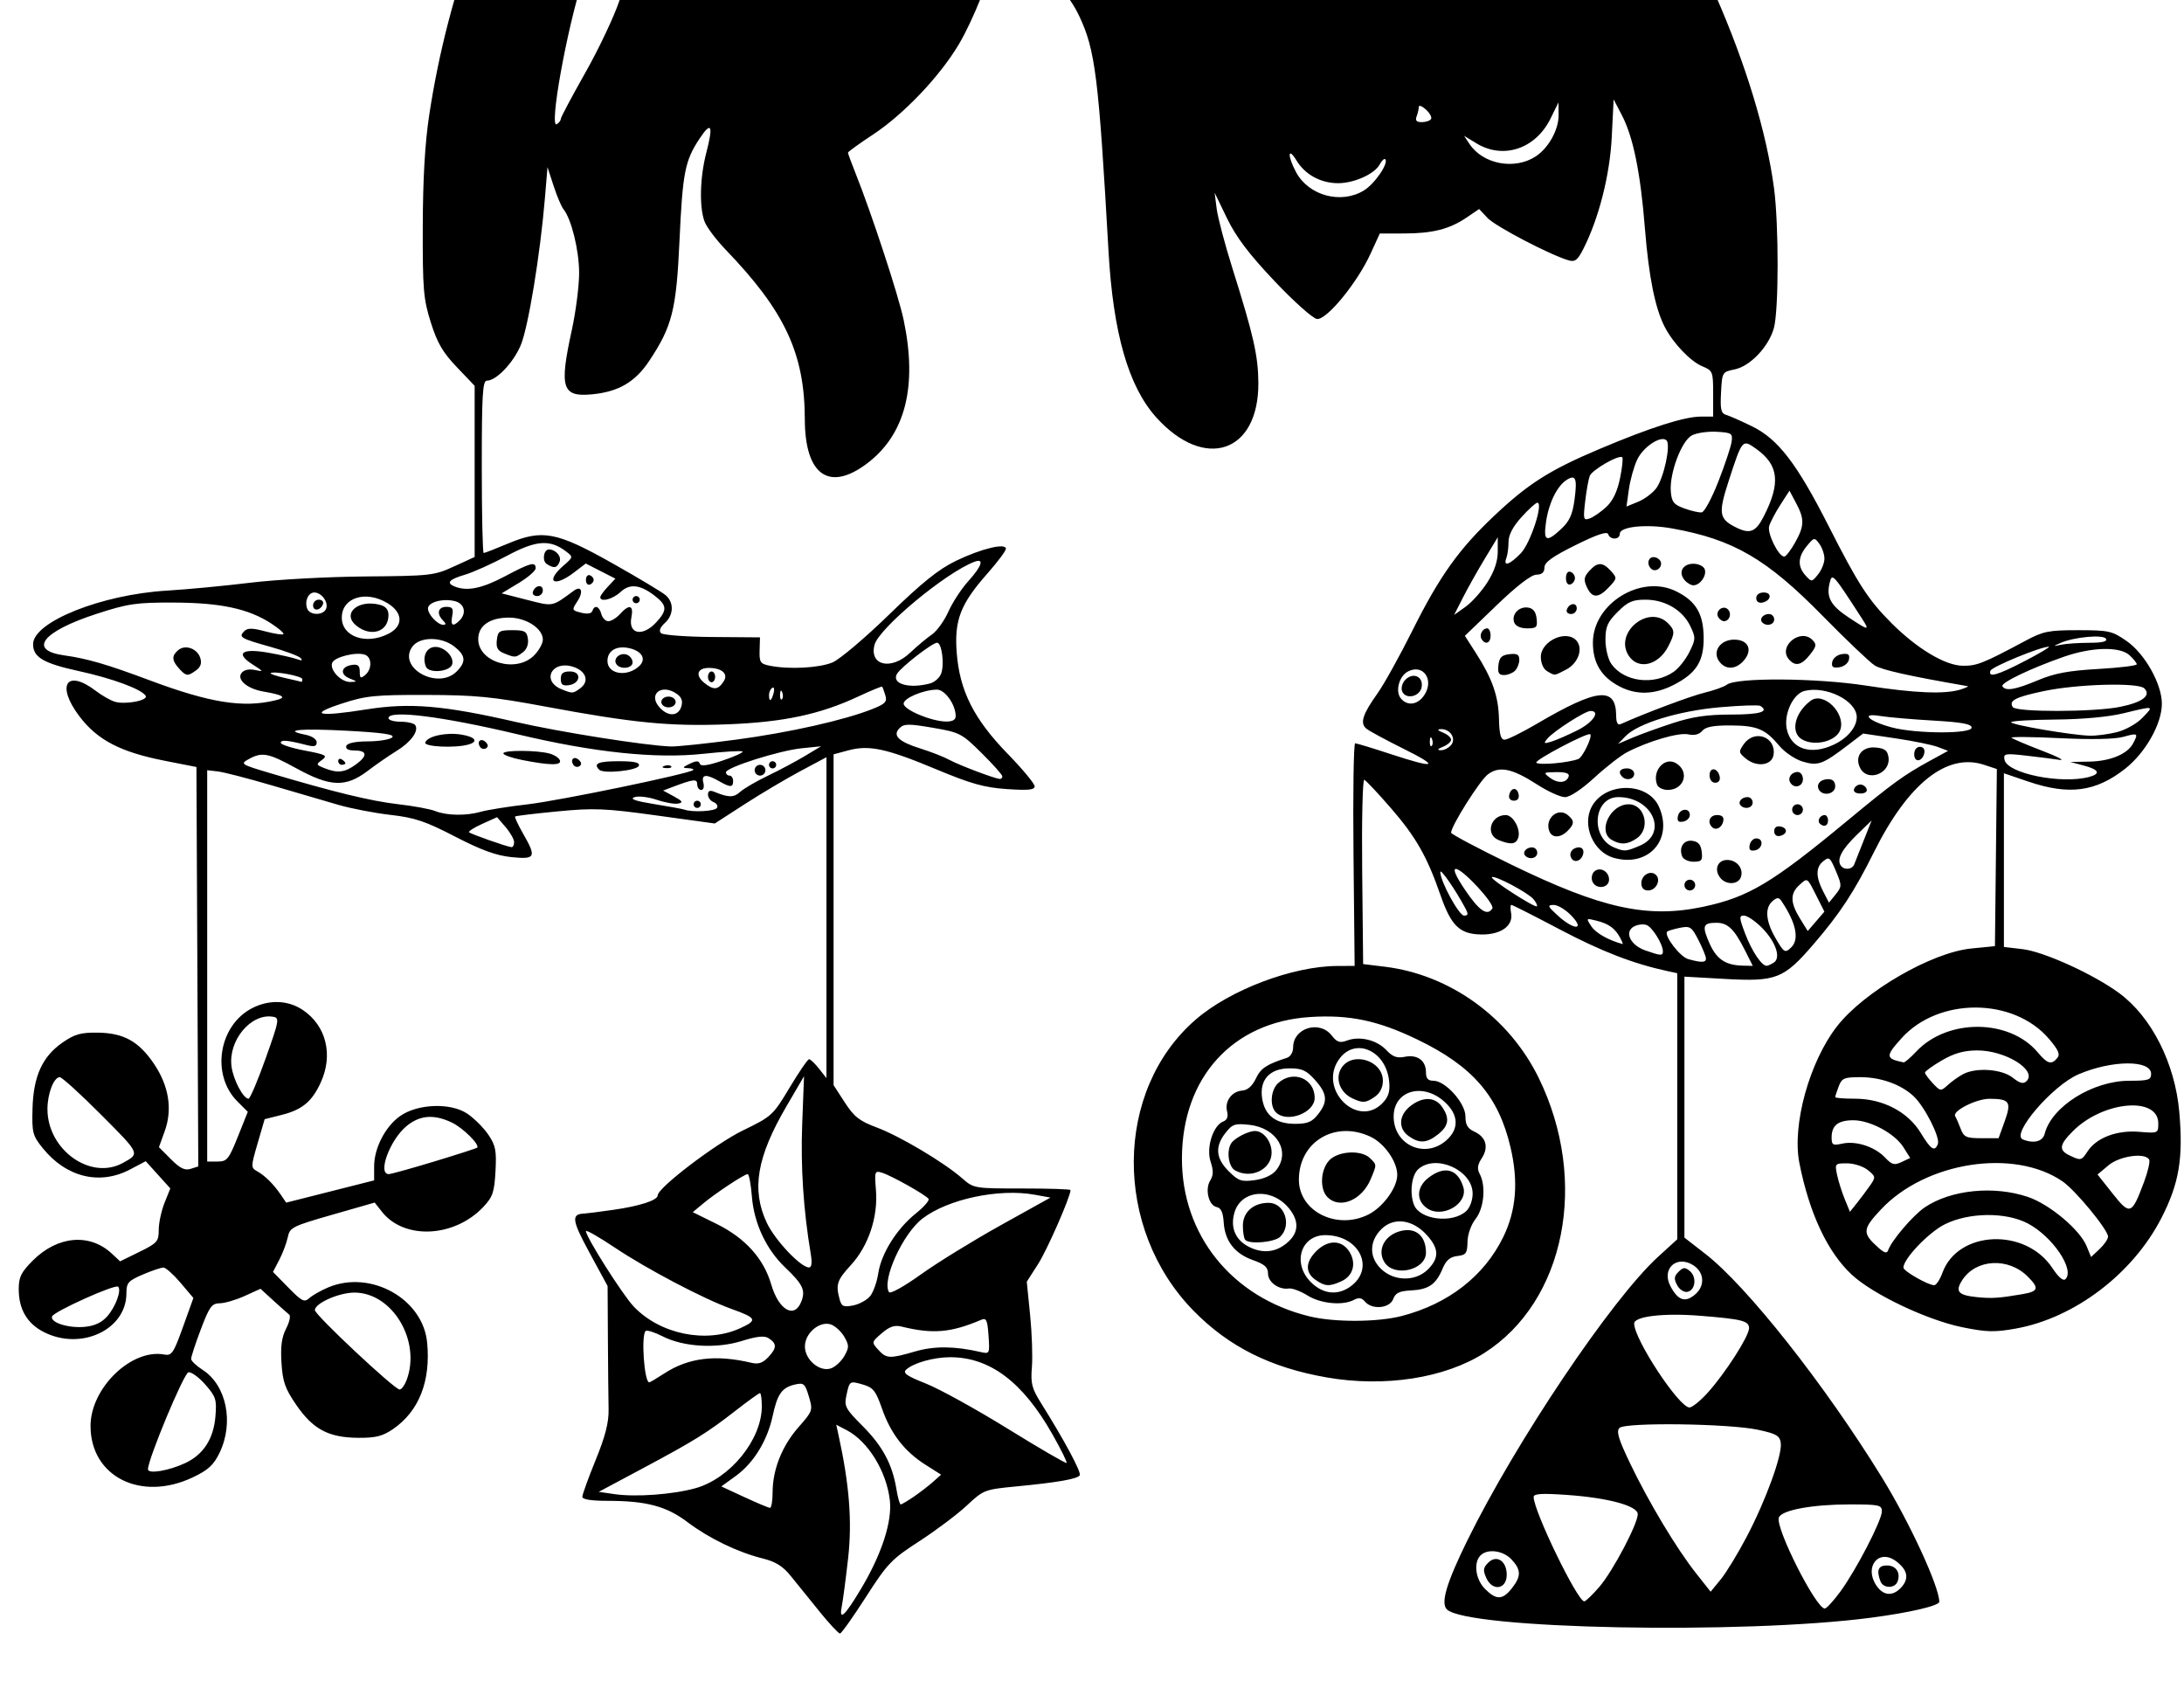 <?xml version="1.0" encoding="UTF-8" standalone="no"?>
<!-- Created with Inkscape (http://www.inkscape.org/) -->

<svg
   xmlns:dc="http://purl.org/dc/elements/1.1/"
   xmlns:cc="http://creativecommons.org/ns#"
   xmlns:rdf="http://www.w3.org/1999/02/22-rdf-syntax-ns#"
   xmlns:svg="http://www.w3.org/2000/svg"
   xmlns="http://www.w3.org/2000/svg"
   xmlns:sodipodi="http://sodipodi.sourceforge.net/DTD/sodipodi-0.dtd"
   xmlns:inkscape="http://www.inkscape.org/namespaces/inkscape"
   width="11in"
   height="8.5in"
   viewBox="0 0 279.4 215.9"
   version="1.1"
   id="svg8"
   sodipodi:docname="Mobile v2.svg"
   inkscape:version="0.92.3 (2405546, 2018-03-11)">
  <defs
     id="defs2" />
  <sodipodi:namedview
     id="base"
     pagecolor="#ffffff"
     bordercolor="#666666"
     borderopacity="1.0"
     inkscape:pageopacity="0.0"
     inkscape:pageshadow="2"
     inkscape:zoom="0.49497475"
     inkscape:cx="566.7326"
     inkscape:cy="363.5093"
     inkscape:document-units="in"
     inkscape:current-layer="layer1"
     showgrid="true"
     units="in"
     inkscape:measure-start="0,0"
     inkscape:measure-end="0,0"
     showguides="false"
     gridtolerance="10"
     inkscape:snap-global="false"
     inkscape:window-width="1920"
     inkscape:window-height="1027"
     inkscape:window-x="0"
     inkscape:window-y="0"
     inkscape:window-maximized="1">
    <inkscape:grid
       type="xygrid"
       id="grid3713"
       units="in"
       spacingx="25.4"
       spacingy="25.4"
       snapvisiblegridlinesonly="false" />
  </sodipodi:namedview>
  <g
     inkscape:label="Layer 1"
     inkscape:groupmode="layer"
     id="layer1"
     transform="translate(0,-81.1)">
    <path
       style="fill:#000000;stroke-width:0.459"
       d="m 104.809,287.2 c -1.282,-1.579 -2.931,-3.618 -3.666,-4.532 -0.979,-1.218 -1.924,-1.808 -3.542,-2.209 -3.212,-0.797 -6.886,-2.571 -9.65,-4.657 -2.715,-2.05 -5.265,-2.724 -10.301,-2.724 -2.03,0 -3.152,-0.184 -3.152,-0.517 0,-0.284 0.767,-2.403 1.705,-4.707 1.243,-3.056 1.691,-4.812 1.654,-6.487 -0.028,-1.263 -0.068,-5.327 -0.089,-9.031 l -0.038,-6.735 -2.312,-4.256 c -2.258,-4.155 -2.367,-4.951 -0.69,-5.01 0.253,-0.009 1.906,-0.22 3.674,-0.47 3.441,-0.486 5.741,-1.234 5.741,-1.866 0,-0.964 7.425,-6.617 10.905,-8.303 3.692,-1.789 3.841,-1.926 5.965,-5.47 1.198,-2 2.321,-3.636 2.495,-3.636 0.174,0 0.744,0.545 1.268,1.21 l 0.952,1.21 v -20.526 -20.526 l -3.33,1.777 c -1.831,0.977 -5.045,2.885 -7.143,4.239 l -3.813,2.462 -7.439,-1.026 c -6.629,-0.914 -8.011,-0.971 -12.699,-0.52 -2.893,0.278 -5.326,0.571 -5.407,0.652 -0.081,0.081 0.373,1.054 1.007,2.164 1.753,3.067 1.62,3.34 -1.476,3.031 -1.941,-0.194 -3.847,-0.887 -7.195,-2.619 -3.812,-1.972 -5.16,-2.425 -8.267,-2.781 -2.042,-0.233 -5.056,-0.814 -6.697,-1.29 -1.642,-0.476 -5.465,-1.595 -8.496,-2.486 -3.031,-0.891 -6.131,-1.692 -6.889,-1.78 l -1.378,-0.161 v 25.029 25.029 h 1.324 c 1.209,0 1.435,-0.276 2.597,-3.179 l 1.273,-3.179 -1.323,-1.323 c -3.417,-3.417 -2.409,-9.754 1.902,-11.952 2.168,-1.105 4.566,-1.017 6.444,0.238 3.007,2.009 3.933,5.743 2.304,9.291 -1.122,2.444 -2.365,3.474 -4.991,4.137 l -2.182,0.551 -0.901,3.094 c -0.869,2.986 -0.871,3.111 -0.063,3.563 1.018,0.57 2.109,1.651 3.03,3.004 l 0.689,1.012 5.626,-1.423 5.626,-1.423 v -1.798 c 0,-2.318 1.418,-5.075 3.3,-6.415 2.248,-1.6 6.508,-1.755 8.63,-0.313 0.878,0.596 2.084,1.803 2.68,2.681 0.931,1.371 1.06,2.031 0.915,4.681 -0.146,2.666 -0.354,3.281 -1.532,4.536 -3.712,3.95 -10.145,4.266 -12.998,0.639 l -0.923,-1.174 -5.423,1.556 c -5.13,1.472 -5.438,1.627 -5.7,2.887 -0.152,0.732 -0.64,2.028 -1.083,2.88 l -0.806,1.549 1.965,2.003 c 1.744,1.777 2.048,1.928 2.698,1.339 0.403,-0.365 1.494,-0.981 2.424,-1.37 5.422,-2.265 12.097,1.463 12.634,7.057 0.476,4.956 -1.043,8.801 -4.378,11.084 -1.32,0.903 -2.208,1.125 -4.437,1.108 -3.785,-0.029 -5.77,-1.078 -7.904,-4.177 -1.454,-2.111 -1.761,-2.977 -1.915,-5.401 -0.134,-2.101 0.028,-3.296 0.593,-4.389 0.427,-0.826 0.604,-1.634 0.393,-1.795 -0.211,-0.161 -1.123,-0.97 -2.026,-1.797 l -1.643,-1.504 -2.031,0.922 c -1.117,0.507 -2.552,0.926 -3.188,0.932 -1.011,0.009 -1.316,0.429 -2.419,3.34 -0.694,1.831 -1.251,3.536 -1.237,3.789 0.014,0.253 0.67,0.873 1.457,1.378 3.07,1.97 4.05,6.757 2.175,10.629 -0.759,1.567 -1.452,2.201 -3.433,3.138 -6.634,3.139 -13.068,-0.102 -13.068,-6.583 0,-4.857 5.257,-9.934 9.455,-9.131 0.923,0.176 1.175,-0.197 2.369,-3.521 l 1.336,-3.718 -1.643,-1.937 c -0.904,-1.065 -1.885,-1.944 -2.179,-1.952 -0.295,-0.008 -1.483,0.391 -2.641,0.887 -1.889,0.81 -2.105,1.057 -2.106,2.411 -0.005,4.654 -5.815,7.374 -10.57,4.949 -2.138,-1.091 -3.206,-2.918 -3.206,-5.484 0,-1.553 0.299,-2.159 1.811,-3.671 3.154,-3.154 7.265,-3.516 10.086,-0.887 l 1.072,0.998 2.471,-1.212 c 2.285,-1.121 2.471,-1.333 2.471,-2.815 0,-0.882 0.333,-2.435 0.74,-3.452 l 0.74,-1.849 -1.573,-1.741 -1.573,-1.741 -1.995,1.055 c -3.887,2.055 -8.174,1.007 -11.188,-2.735 -1.284,-1.595 -1.381,-1.972 -1.299,-5.037 0.111,-4.149 1.252,-6.665 3.832,-8.453 1.565,-1.084 2.34,-1.303 4.523,-1.273 3.321,0.045 5.25,1.118 7.193,4.002 1.898,2.818 2.375,5.8 1.372,8.581 l -0.746,2.067 1.537,1.542 c 1.163,1.167 1.775,1.466 2.517,1.231 l 0.98,-0.311 -0.119,-25.546 -0.119,-25.546 -4.074,-0.802 c -5.657,-1.113 -8.61,-2.655 -10.904,-5.693 -2.998,-3.971 -1.638,-6.092 2.088,-3.256 0.775,0.59 1.865,1.217 2.422,1.393 1.323,0.418 4.345,-0.152 3.975,-0.75 -0.522,-0.845 -4.243,-2.222 -8.537,-3.159 -4.543,-0.992 -5.866,-1.768 -5.866,-3.445 0,-2.851 8.753,-6.353 17.124,-6.851 2.58,-0.153 7.378,-0.608 10.661,-1.01 3.284,-0.402 9.897,-0.762 14.696,-0.801 8.379,-0.067 8.831,-0.118 11.367,-1.281 l 2.641,-1.211 v -10.947 -10.947 l -2.282,-2.392 c -1.802,-1.889 -2.502,-3.093 -3.33,-5.726 -0.946,-3.009 -1.046,-4.207 -1.025,-12.29 0.016,-6.096 0.279,-10.642 0.826,-14.237 4.892,-32.188 22.676,-59.634 46.102,-71.149 5.402,-2.655 12.497,-5.123 17.804,-6.192 3.013,-0.607 11.072,-1.59 13.433,-1.639 0.407,-0.008 0.574,-1.013 0.574,-3.456 0,-1.99 0.194,-3.444 0.459,-3.444 0.265,0 0.459,1.438 0.459,3.396 v 3.396 l 4.248,0.305 c 5.616,0.404 11.573,1.398 16.648,2.779 19.243,5.237 37.339,18.213 51.003,36.574 10.644,14.302 19.356,34.242 21.306,48.764 0.625,4.654 0.617,15.652 -0.013,17.921 -0.664,2.393 -3.032,4.886 -5.023,5.291 -1.581,0.322 -1.602,0.357 -1.738,2.955 -0.116,2.206 -0.005,2.669 0.689,2.875 0.455,0.135 1.94,0.793 3.301,1.462 3.322,1.633 5.714,4.751 9.776,12.748 3.802,7.483 5.073,9.444 8.062,12.433 3.239,3.239 6.818,5.386 9.057,5.433 1.807,0.037 2.643,-0.294 8.06,-3.195 2.269,-1.215 2.953,-1.353 6.735,-1.353 3.931,0 4.341,0.091 6.2,1.381 2.335,1.619 4.517,5.497 4.517,8.026 0,2.552 -2.081,6.246 -4.673,8.295 -3.77,2.98 -7.204,3.437 -12.434,1.655 l -3.1,-1.056 v 11.108 11.108 l 2.395,0.284 c 2.726,0.323 9.052,3.2 12.335,5.61 4.15,3.046 7.16,8.992 7.706,15.221 0.52,5.934 -0.026,9.162 -2.302,13.586 -3.667,7.13 -11.116,12.775 -18.631,14.118 -2.705,0.483 -3.728,0.457 -6.821,-0.173 -4.512,-0.92 -11.387,-4.18 -14.113,-6.693 -3.114,-2.871 -5.464,-7.865 -6.737,-14.319 -0.955,-4.841 1.277,-12.94 4.819,-17.486 3.461,-4.443 12.103,-9.448 17.179,-9.95 l 3.021,-0.299 0.123,-11.328 0.123,-11.328 -1.645,-0.543 c -4.737,-1.563 -9.701,2.375 -14.079,11.171 -2.538,5.099 -4.331,7.831 -7.727,11.778 -3.821,4.44 -4.772,4.812 -11.353,4.441 l -5.167,-0.291 v 16.691 16.691 l 2.677,2.079 c 5.34,4.147 15.287,16.741 22.596,28.609 3.539,5.747 7.313,13.925 7.332,15.886 0.005,0.514 -3.731,1.389 -8.752,2.048 -16.426,2.158 -51.713,1.462 -54.245,-1.07 -0.81,-0.81 -0.05,-3.371 2.603,-8.776 6.194,-12.621 18.462,-30.875 24.392,-36.295 l 2.48,-2.266 v -17.017 -17.017 l -1.263,-0.273 c -4.357,-0.943 -8.427,-2.517 -13.707,-5.3 -3.308,-1.744 -6.121,-3.17 -6.251,-3.17 -0.13,0 -0.146,0.471 -0.036,1.046 0.311,1.625 -1.296,2.78 -3.815,2.741 -2.76,-0.042 -3.855,-1.1 -5.225,-5.051 -1.707,-4.921 -3.141,-7.434 -6.35,-11.13 -1.648,-1.898 -3.174,-3.521 -3.39,-3.607 -0.216,-0.086 -0.338,5.184 -0.27,11.709 l 0.123,11.865 2.756,0.336 c 8.367,1.019 15.922,6.479 19.715,14.247 6.436,13.183 3.387,28.566 -6.97,35.165 -5.054,3.22 -12.725,4.414 -20.126,3.131 -7.193,-1.247 -12.551,-3.924 -17.064,-8.526 -10.312,-10.517 -10.185,-28.197 0.267,-37.253 4.391,-3.805 12.406,-6.838 18.122,-6.858 l 2.211,-0.008 -0.145,-14.237 c -0.08,-7.83 0.016,-14.237 0.213,-14.237 0.197,1.9e-4 2.239,0.62 4.539,1.378 5.816,1.917 6.384,1.668 1.603,-0.703 -2.235,-1.108 -4.358,-2.259 -4.718,-2.558 -0.836,-0.694 -0.476,-1.824 1.437,-4.507 0.826,-1.158 2.844,-4.793 4.484,-8.076 3.454,-6.912 5.923,-10.373 10.44,-14.635 4.371,-4.123 7.087,-5.846 13.476,-8.548 6.499,-2.748 10.869,-4.143 12.977,-4.143 h 1.559 v -2.929 c 0,-2.823 -0.05,-2.95 -1.38,-3.501 -1.52,-0.63 -3.729,-2.941 -4.811,-5.034 -1.231,-2.381 -2.043,-6.41 -2.536,-12.588 -0.571,-7.16 -1.496,-11.713 -2.945,-14.491 l -1.06,-2.033 -0.238,4.789 c -0.242,4.886 -1.647,10.422 -3.639,14.343 -0.734,1.445 -1.062,1.696 -1.899,1.452 -2.34,-0.68 -9.361,-4.35 -10.353,-5.411 l -1.074,-1.149 -1.621,1.1 c -2.176,1.476 -4.348,2.026 -8.023,2.029 l -3.066,0.003 -1.176,2.568 c -1.724,3.765 -5.648,8.54 -6.873,8.364 -0.536,-0.077 -2.985,-2.268 -5.442,-4.869 -3.265,-3.456 -4.894,-5.611 -6.053,-8.005 l -1.585,-3.276 0.257,2.035 c 0.142,1.119 1.04,4.524 1.997,7.566 2.726,8.668 3.308,11.225 3.338,14.676 0.08,8.995 -6.861,11.357 -13.071,4.449 -3.546,-3.944 -5.503,-10.754 -6.096,-21.212 -1.269,-22.389 -1.689,-25.756 -3.755,-30.126 -1.373,-2.904 -3.889,-5.544 -6.351,-6.662 -2.343,-1.064 -4.859,-1.154 -4.859,-0.174 0,1.466 -2.389,7.443 -4.182,10.46 -2.45,4.123 -7.059,8.965 -11.017,11.573 -1.744,1.149 -3.171,2.181 -3.171,2.292 0,0.112 0.436,1.296 0.969,2.631 2.063,5.17 5.499,15.638 6.153,18.747 1.791,8.516 0.23,14.664 -4.664,18.369 -4.863,3.681 -7.959,1.497 -7.976,-5.625 -0.02,-8.423 -2.545,-13.834 -10.13,-21.715 -1.216,-1.263 -2.429,-2.878 -2.695,-3.589 -0.693,-1.848 -0.599,-5.655 0.217,-8.789 0.923,-3.543 0.654,-4.109 -0.863,-1.816 -1.868,2.823 -2.16,4.311 -2.562,13.045 -0.408,8.878 -0.929,10.947 -3.877,15.385 -1.788,2.693 -3.923,3.943 -7.291,4.268 -3.863,0.373 -4.232,-0.784 -2.613,-8.194 0.522,-2.388 0.945,-5.7 0.941,-7.36 -0.008,-2.89 -0.995,-6.884 -2.01,-8.135 -0.264,-0.325 -0.83,-1.667 -1.259,-2.982 l -0.779,-2.391 -0.323,3.9 c -0.601,7.26 -2.151,16.681 -3.114,18.918 -0.971,2.256 -3.122,4.5 -4.315,4.5 -0.547,0 -0.654,1.795 -0.654,11.022 0,6.062 0.11,11.022 0.243,11.022 0.134,0 1.523,-0.538 3.086,-1.197 4.43,-1.865 6.215,-1.527 13.444,2.545 3.278,1.846 6.321,3.674 6.763,4.061 1.073,0.939 1.017,2.522 -0.126,3.556 -0.6,0.543 -0.772,0.999 -0.484,1.286 0.245,0.245 3.195,0.467 6.555,0.493 l 6.11,0.048 -0.049,1.678 c -0.044,1.51 0.089,1.706 1.32,1.952 2.458,0.491 6.3,0.288 8.003,-0.423 0.917,-0.383 4.18,-3.142 7.252,-6.131 4.186,-4.073 6.323,-5.791 8.536,-6.861 3.243,-1.567 6.397,-2.329 6.397,-1.545 0,0.266 -1.061,1.684 -2.357,3.151 -3.45,3.904 -4.251,5.963 -3.936,10.122 0.369,4.881 2.194,8.505 6.524,12.954 1.894,1.946 3.443,3.811 3.443,4.145 0,0.472 -0.792,0.552 -3.559,0.362 -2.896,-0.199 -4.586,-0.673 -9.07,-2.547 -6.324,-2.642 -8.549,-3.12 -11.2,-2.406 l -1.889,0.509 v 21.159 21.159 l 1.432,2.21 c 1.192,1.84 1.879,2.377 4.101,3.208 2.946,1.102 8.555,4.438 10.902,6.484 1.5,1.308 1.544,1.315 7.693,1.315 3.401,0 6.184,0.09 6.184,0.2 0,0.843 -2.983,7.652 -4.148,9.466 l -1.449,2.259 0.427,4.256 c 0.235,2.341 0.337,5.343 0.228,6.672 -0.171,2.079 -0.008,2.719 1.166,4.593 2.982,4.754 5.189,8.867 4.958,9.24 -0.293,0.474 -2.794,0.911 -8.218,1.435 -3.955,0.382 -4.103,0.44 -6.242,2.441 -1.205,1.127 -3.929,3.174 -6.053,4.549 -3.572,2.312 -4.085,2.848 -6.847,7.149 -1.642,2.557 -3.133,4.658 -3.313,4.669 -0.18,0.011 -1.376,-1.272 -2.658,-2.851 z m 5.416,-2.993 c 2.593,-4.365 3.928,-8.509 3.612,-11.213 -0.434,-3.713 -2.794,-7.536 -5.531,-8.96 l -1.325,-0.689 0.287,1.307 c 1.388,6.317 1.76,11.071 1.235,15.744 -0.299,2.654 -0.664,5.432 -0.812,6.173 -0.396,1.979 0.39,1.246 2.534,-2.363 z m 125.221,0.467 c 2.035,-2.782 5.302,-9.101 5.302,-10.254 0,-0.805 -0.362,-0.883 -4.111,-0.883 -4.784,0 -8.703,0.724 -9.068,1.676 -0.488,1.272 4.744,11.643 5.874,11.643 0.224,0 1.125,-0.982 2.002,-2.181 z m -30.818,-0.618 c 1.718,-2.007 4.891,-8.022 4.891,-9.272 0,-1.061 -3.776,-2.089 -9.024,-2.458 -3.251,-0.229 -4.295,-0.165 -4.295,0.262 0,1.795 5.605,13.35 6.476,13.35 0.188,0 1.066,-0.847 1.952,-1.881 z m -11.216,0.212 c 1.211,-1.539 1.2,-2.37 -0.047,-3.697 -1.077,-1.147 -3.069,-1.404 -3.961,-0.512 -0.927,0.927 -0.638,3.078 0.576,4.292 1.442,1.442 2.248,1.422 3.432,-0.083 z m -3.258,-1.301 c -0.455,-0.999 -0.416,-1.325 0.234,-1.975 1.073,-1.073 2.369,-0.224 2.369,1.552 0,1.853 -1.817,2.149 -2.603,0.424 z m 53.09,1.168 c 1.023,-1.13 0.798,-2.233 -0.681,-3.336 -2.195,-1.637 -4.112,0.682 -2.543,3.076 0.898,1.37 2.13,1.469 3.224,0.26 z m -2.675,-0.761 c -0.539,-1.404 -0.286,-2.029 0.82,-2.029 1.175,0 1.795,0.941 1.363,2.067 -0.349,0.909 -1.83,0.884 -2.184,-0.038 z m -17.111,-5.703 c 2.46,-4.686 4.57,-10.495 4.357,-11.999 -0.131,-0.927 -0.566,-1.178 -2.91,-1.682 -3.725,-0.8 -16.981,-0.976 -17.724,-0.236 -0.431,0.429 -0.129,1.435 1.369,4.556 2.381,4.962 5.931,10.877 8.412,14.016 l 1.88,2.378 1.284,-1.565 c 0.706,-0.861 2.206,-3.321 3.333,-5.468 z M 98.839,272.012 c 0,-2.923 1.202,-5.953 3.313,-8.351 1.826,-2.075 1.855,-2.16 1.324,-3.933 -0.496,-1.654 -0.651,-1.787 -1.786,-1.524 -1.659,0.385 -2.24,1.204 -2.841,4.007 -0.679,3.165 -2.433,6.028 -4.699,7.67 l -1.873,1.357 2.937,1.359 c 1.615,0.747 3.092,1.368 3.281,1.38 0.189,0.012 0.344,-0.872 0.344,-1.964 z m 18.07,0.532 c 0.797,-0.547 1.907,-1.403 2.467,-1.903 l 1.019,-0.91 -1.996,-1.266 c -2.681,-1.7 -4.444,-3.974 -5.56,-7.171 -0.797,-2.283 -1.134,-2.712 -2.419,-3.081 -1.743,-0.5 -1.734,-0.506 -2.146,1.419 -0.289,1.347 -0.102,1.696 2.077,3.874 2.548,2.548 3.816,4.915 4.328,8.078 0.174,1.074 0.421,1.952 0.549,1.952 0.128,0 0.885,-0.447 1.682,-0.994 z m -27.931,-1.082 c 4.433,-1.241 8.468,-6.209 8.479,-10.439 0.002,-0.947 -0.103,-1.722 -0.235,-1.722 -0.132,0 -1.527,1.003 -3.1,2.23 -3.66,2.853 -5.313,3.879 -12.031,7.465 l -5.497,2.934 2.052,0.296 c 2.712,0.391 7.462,0.04 10.331,-0.764 z m -65.241,-3.23 c 2.295,-1.089 3.586,-3.097 3.822,-5.945 0.18,-2.166 0.063,-2.532 -1.297,-4.082 -0.822,-0.936 -1.794,-1.641 -2.161,-1.566 -0.588,0.12 -5.172,11.115 -5.172,12.406 0,0.64 2.714,0.181 4.808,-0.812 z m 110.87,-3.718 c -3.776,-6.649 -7.977,-9.806 -13.048,-9.806 -2.107,0 -4.708,0.733 -5.631,1.588 -0.47,0.435 0.052,0.804 2.526,1.783 1.715,0.679 6.425,3.278 10.467,5.777 4.041,2.499 7.427,4.466 7.524,4.373 0.097,-0.094 -0.73,-1.765 -1.837,-3.714 z m 83.853,-5.257 c 2.249,-2.49 5.297,-7.241 5.297,-8.258 0,-0.941 -0.882,-1.164 -6.294,-1.595 -4.653,-0.37 -8.402,0.075 -8.402,0.997 0,2.026 5.741,10.736 7.076,10.736 0.344,0 1.389,-0.846 2.324,-1.881 z M 52.006,257.663 c 1.905,-5.01 -1.787,-11.222 -6.67,-11.222 -1.974,0 -5.053,1.367 -5.053,2.244 0,0.61 10.189,10.156 10.84,10.156 0.239,0 0.636,-0.53 0.882,-1.178 z m 32.95,-0.862 c 3.105,-2.033 6.609,-2.464 11.184,-1.376 0.905,0.215 1.451,0.024 2.188,-0.768 1.075,-1.154 1.066,-1.709 -0.039,-2.406 -0.507,-0.32 -1.513,-0.208 -3.353,0.37 -3.261,1.026 -7.493,0.781 -10.177,-0.588 -1.035,-0.528 -2.01,-0.831 -2.168,-0.673 -0.594,0.594 -0.17,6.563 0.466,6.563 0.102,0 0.956,-0.505 1.898,-1.121 z m 23.068,-2.256 c 0.612,-1.08 0.612,-1.35 0,-2.43 -0.379,-0.668 -1.141,-1.38 -1.693,-1.582 -1.438,-0.525 -3.359,1.074 -3.359,2.797 0,1.722 1.921,3.322 3.359,2.797 0.552,-0.202 1.314,-0.914 1.693,-1.582 z m 9.08,-0.582 c 2.434,-0.707 5.033,-0.681 8.372,0.086 1.124,0.258 1.145,0.215 0.987,-2.096 -0.136,-1.985 -0.281,-2.308 -0.919,-2.037 -3.893,1.659 -6.207,1.857 -10.215,0.872 -0.886,-0.218 -1.532,1.5e-4 -2.522,0.852 -1.315,1.131 -1.32,1.156 -0.46,2.106 1.047,1.157 1.458,1.176 4.756,0.217 z m -22.434,-2.952 c 2.284,-1.036 2.161,-1.311 -1.112,-2.488 -3.55,-1.277 -10.801,-5.089 -14.897,-7.83 -2.036,-1.363 -3.703,-2.314 -3.703,-2.112 0,0.744 4.688,8.142 6.109,9.639 3.368,3.551 9.263,4.76 13.604,2.791 z m -80.912,-1.578 c 1.055,-1.227 1.805,-3.296 1.357,-3.744 -0.366,-0.366 -8.25,3.183 -8.457,3.806 -0.261,0.787 2.141,1.539 4.233,1.324 1.257,-0.129 2.162,-0.566 2.867,-1.386 z m 165.591,-0.003 c 5.956,-1.551 10.521,-5.105 12.96,-10.09 1.66,-3.393 1.962,-7.072 0.938,-11.454 -1.534,-6.57 -4.846,-10.404 -11.941,-13.823 -5.04,-2.429 -8.687,-3.192 -13.713,-2.87 -9.908,0.634 -16.346,7.723 -16.388,18.045 -0.04,9.835 6.389,17.821 16.292,20.239 3.218,0.786 8.74,0.764 11.852,-0.046 z m -4.725,-1.831 c -0.41,-0.493 -0.794,-0.556 -1.404,-0.23 -1.435,0.768 -4.253,0.504 -5.952,-0.559 -0.884,-0.553 -1.961,-0.954 -2.393,-0.891 -1.278,0.186 -2.659,-0.811 -2.659,-1.92 0,-0.795 -0.437,-1.186 -1.91,-1.706 -2.349,-0.83 -3.604,-2.443 -3.757,-4.827 -0.082,-1.283 -0.345,-1.857 -0.898,-1.964 -1.024,-0.197 -1.528,-2.275 -0.825,-3.401 0.413,-0.662 0.425,-1.266 0.044,-2.417 -0.583,-1.768 0.32,-4.628 1.619,-5.127 0.498,-0.191 0.66,-0.619 0.49,-1.297 -0.325,-1.296 0.596,-2.557 1.942,-2.658 0.687,-0.052 1.29,-0.585 1.746,-1.544 0.625,-1.318 1.353,-1.803 3.961,-2.641 0.468,-0.15 0.804,-0.715 0.804,-1.35 0,-2.464 3.36,-3.51 4.917,-1.53 0.699,0.889 1.052,1.006 1.985,0.66 1.625,-0.602 3.804,-0.07 5.023,1.228 0.808,0.861 1.354,1.057 2.369,0.854 1.601,-0.32 2.698,0.482 2.698,1.974 0,0.803 0.255,1.092 0.964,1.092 1.523,0 4.087,2.858 4.087,4.556 0,1.08 0.281,1.561 1.139,1.953 1.5,0.683 1.868,1.994 0.952,3.392 -0.552,0.843 -0.62,1.355 -0.268,2.014 0.819,1.53 0.558,4.386 -0.526,5.764 -0.582,0.74 -1.013,1.964 -1.033,2.932 -0.03,1.464 -0.186,1.68 -1.304,1.808 -0.925,0.106 -1.435,0.542 -1.881,1.607 -0.847,2.027 -1.786,2.679 -4.024,2.794 -1.512,0.078 -2.005,0.315 -2.298,1.105 -0.442,1.194 -2.718,1.401 -3.609,0.327 z m -1.918,-1.893 c 3.287,-2.302 1.224,-6.613 -3.163,-6.613 -3.139,0 -4.25,3.606 -1.851,6.006 1.527,1.527 3.381,1.751 5.014,0.607 z m -4.417,-0.898 c -1.333,-0.934 -1.294,-2.268 0.107,-3.669 1.471,-1.471 3.223,-1.464 4.194,0.018 0.97,1.48 0.551,3.136 -0.969,3.828 -1.556,0.709 -2.109,0.679 -3.332,-0.177 z m 14.385,-1.331 c 1.462,-1.462 1.425,-2.662 -0.136,-4.392 -1.816,-2.014 -4.247,-2.33 -5.822,-0.756 -1.59,1.59 -1.577,3.657 0.033,5.149 1.67,1.548 4.375,1.548 5.924,-9.2e-4 z m -5.537,-0.883 c -0.947,-1.445 -0.158,-3.274 1.689,-3.918 2.11,-0.735 3.598,0.364 3.598,2.657 0,2.218 -4.03,3.179 -5.287,1.261 z m -12.28,-2.696 c 1.28,-1.195 1.317,-2.616 0.108,-4.154 -2.186,-2.779 -6.193,-2.501 -7.049,0.489 -0.572,1.998 0.202,3.636 2.12,4.483 1.772,0.782 3.404,0.506 4.822,-0.818 z m -5.549,-0.192 c -0.168,-0.168 -0.306,-0.983 -0.306,-1.811 0,-1.748 1.334,-2.935 3.301,-2.935 2.022,0 2.993,2.825 1.489,4.33 -0.715,0.715 -3.89,1.009 -4.483,0.416 z m 15.759,-3.254 c 1.867,-0.938 3.683,-3.435 3.683,-5.065 0,-1.691 -1.639,-4.036 -3.406,-4.874 -4.535,-2.152 -9.177,0.625 -9.177,5.49 0,4.054 4.855,6.482 8.9,4.449 z m -5.239,-2.214 c -1.02,-1.02 -0.907,-3.499 0.215,-4.703 1.133,-1.217 4.135,-1.379 5.231,-0.283 0.874,0.874 0.872,0.786 0.081,2.677 -1.128,2.699 -3.955,3.88 -5.527,2.309 z m 17.733,1.793 c 0.48,-0.435 0.834,-1.388 0.834,-2.25 0,-3.009 -4.741,-5.128 -6.967,-3.113 -0.845,0.764 -1.116,3.037 -0.541,4.535 0.739,1.927 4.892,2.442 6.675,0.828 z m -5.022,-0.393 c -1.396,-0.987 -1.318,-2.685 0.177,-3.86 2.057,-1.618 3.77,-1.173 4.485,1.166 0.654,2.137 -2.705,4.079 -4.662,2.695 z m -19.293,-4.834 c 1.905,-2.352 0.121,-5.421 -3.381,-5.815 -1.874,-0.211 -2.196,-0.104 -3.085,1.026 -1.374,1.747 -1.25,3.247 0.408,4.904 1.24,1.24 1.62,1.37 3.325,1.142 1.194,-0.16 2.232,-0.637 2.733,-1.257 z m -5.277,-0.015 c -0.815,-0.474 -1.081,-2.512 -0.452,-3.454 0.449,-0.673 2.174,-1.561 3.03,-1.561 1.1,0 2.13,1.335 2.13,2.762 0,2.17 -2.662,3.444 -4.707,2.253 z m 27.013,-3.778 c 1.724,-1.483 1.645,-3.342 -0.211,-5 -2.782,-2.486 -6.48,-1.396 -6.48,1.909 0,3.621 3.952,5.447 6.691,3.091 z m -4.752,-0.574 c -1.384,-0.969 -1.3,-2.673 0.189,-3.844 1.572,-1.237 3.15,-1.21 4.045,0.069 1.025,1.463 0.887,2.452 -0.495,3.539 -1.446,1.137 -2.37,1.196 -3.74,0.237 z m -11.617,-2.791 c 1.285,-1.633 1.199,-2.632 -0.379,-4.398 -1.102,-1.233 -1.664,-1.489 -3.264,-1.489 -2.544,0 -3.882,1.481 -3.5,3.872 0.345,2.157 1.739,3.225 4.208,3.225 1.595,0 2.169,-0.237 2.934,-1.21 z m -5.386,-0.26 c -0.824,-0.824 -0.665,-2.877 0.289,-3.741 1.9,-1.72 4.671,-0.596 4.671,1.894 0,1.931 -3.552,3.254 -4.96,1.847 z m 13.847,-1.413 c 0.628,-0.744 0.788,-1.47 0.612,-2.781 -0.496,-3.701 -4.22,-5.352 -6.25,-2.77 -3.09,3.929 2.425,9.359 5.639,5.551 z m -4.127,-0.41 c -1.567,-0.759 -2.182,-2.567 -1.321,-3.882 1.403,-2.141 5.287,-0.918 5.287,1.664 0,0.849 -0.367,1.583 -1.021,2.041 -1.165,0.816 -1.576,0.841 -2.945,0.178 z m -70.422,25.996 c 0.542,-1.426 0.182,-2.175 -2.081,-4.333 -2.416,-2.303 -3.979,-5.632 -4.254,-9.061 -0.127,-1.584 -0.369,-2.879 -0.538,-2.879 -0.421,0 -4.1,2.43 -5.709,3.771 l -1.319,1.099 3.022,1.488 c 3.671,1.807 6.049,4.434 7.012,7.746 0.966,3.325 2.995,4.463 3.867,2.169 z m 8.775,-0.644 c 0.412,-0.495 0.886,-1.811 1.053,-2.924 0.381,-2.54 2.362,-5.703 4.795,-7.659 1.03,-0.827 1.77,-1.669 1.646,-1.87 -0.3,-0.485 -4.772,-2.997 -5.985,-3.362 -0.904,-0.272 -0.945,-0.149 -0.75,2.209 0.285,3.438 -0.943,7.137 -3.184,9.588 -1.803,1.973 -1.977,2.491 -1.468,4.391 0.247,0.923 0.493,1.038 1.716,0.802 0.785,-0.151 1.764,-0.681 2.176,-1.176 z m 105.647,-0.316 c 1.189,-1.076 1.057,-2.75 -0.286,-3.63 -2.133,-1.398 -4.148,0.404 -2.964,2.651 0.989,1.877 1.941,2.164 3.25,0.979 z m -2.389,-1.103 c -0.43,-0.804 -0.396,-1.139 0.176,-1.71 0.595,-0.595 0.83,-0.612 1.445,-0.101 0.919,0.763 0.719,2.468 -0.313,2.664 -0.43,0.082 -1.01,-0.296 -1.308,-0.853 z m 44.217,1.139 c 2.008,-0.346 2.123,-0.754 0.633,-2.244 -2.474,-2.474 -6.595,-2.263 -8.358,0.428 -0.969,1.478 -0.561,1.96 1.87,2.207 1.882,0.191 2.85,0.127 5.855,-0.39 z m -130.795,-8.783 6.408,-3.563 -2.045,-0.369 c -4.556,-0.822 -11.065,0.56 -14.316,3.04 -2.524,1.925 -5.244,7.891 -4.297,9.424 0.161,0.26 1.931,-0.722 4.064,-2.253 2.079,-1.493 6.663,-4.318 10.187,-6.278 z m 120.513,6.064 c 1.965,-5.434 10.623,-5.817 14.061,-0.622 0.798,1.205 1.397,1.713 1.683,1.427 1.216,-1.216 -1.648,-5.449 -4.818,-7.121 -2.804,-1.48 -7.548,-1.429 -10.63,0.115 -2.065,1.034 -5.285,4.407 -5.285,5.536 0,0.436 3.106,2.217 3.926,2.251 0.265,0.011 0.743,-0.703 1.063,-1.586 z M 103.722,241.504 c -0.937,-5.58 -1.304,-11.126 -1.097,-16.57 l 0.235,-6.171 -2.25,3.85 c -3.79,6.485 -4.498,10.65 -2.528,14.872 1.037,2.222 4.353,5.741 5.41,5.741 0.344,0 0.421,-0.579 0.229,-1.722 z m 165.96,-2.224 c 0,-0.868 -4.169,-5.927 -5.818,-7.061 -6.213,-4.271 -17.525,-2.514 -23.256,3.612 -2.361,2.524 -2.39,3.012 -0.294,4.875 0.766,0.681 1.081,0.761 1.238,0.314 0.435,-1.246 3.199,-4.482 4.682,-5.481 3.349,-2.257 8.849,-2.809 13.216,-1.327 2.753,0.934 6.609,4.166 7.48,6.268 l 0.584,1.41 1.084,-1.019 c 0.596,-0.56 1.084,-1.276 1.084,-1.59 z m 4.598,-6.967 c 0.509,-1.36 0.807,-2.664 0.662,-2.898 -0.563,-0.911 -3.786,-0.447 -5.208,0.749 l -1.396,1.174 1.934,2.44 c 2.224,2.806 2.438,2.728 4.007,-1.465 z m -35.026,0.406 c 0.723,-1.041 0.709,-1.133 -0.302,-1.952 -0.584,-0.473 -1.778,-0.859 -2.654,-0.859 -1.556,0 -1.586,0.034 -1.275,1.493 0.175,0.821 0.616,2.216 0.98,3.1 l 0.662,1.607 0.915,-1.148 c 0.503,-0.631 1.256,-1.64 1.674,-2.241 z M 55.561,229.671 c 2.931,-0.888 5.397,-1.684 5.48,-1.767 0.37,-0.37 -1.82,-2.541 -3.248,-3.219 -2.307,-1.095 -4.12,-0.941 -5.826,0.494 -2.109,1.775 -3.692,6.107 -2.232,6.107 0.273,0 2.894,-0.727 5.825,-1.615 z m -39.847,0.188 c 2.208,-1.215 2.252,-1.116 -2.747,-6.137 -2.648,-2.659 -5.043,-4.835 -5.323,-4.835 -0.761,0 -1.574,2.109 -1.574,4.083 0,5.212 5.524,9.158 9.644,6.89 z m 227.788,-2.016 c -1.104,-1.756 -4.246,-3.446 -6.408,-3.446 -1.942,0 -2.775,0.659 -2.775,2.195 0,0.975 0.148,1.06 1.376,0.791 1.752,-0.385 4.17,0.408 5.472,1.794 0.865,0.921 1.174,1.003 2.108,0.562 l 1.094,-0.516 z m 23.566,0.526 c 1.141,-1.741 3.747,-2.728 6.58,-2.494 2.439,0.202 2.463,0.192 2.463,-1.08 0,-3.494 -7.057,-2.862 -10.907,0.978 -1.761,1.756 -1.861,2.439 -0.459,3.115 1.457,0.703 1.535,0.685 2.324,-0.519 z m -19.156,-0.941 c 0.318,-0.828 -1.701,-4.8 -3.106,-6.11 -1.62,-1.51 -4.203,-2.433 -6.81,-2.433 -2.07,0 -2.371,0.128 -2.77,1.178 -0.246,0.648 -0.448,1.268 -0.448,1.378 0,0.11 1.144,0.2 2.541,0.2 3.543,0 6.763,1.677 8.399,4.373 1.301,2.144 1.793,2.461 2.194,1.414 z m 13.667,-1.309 c 0.89,-3.486 6.147,-6.774 10.829,-6.774 2.439,0 2.784,-0.109 2.784,-0.882 0,-1.806 -5.005,-1.777 -9.283,0.054 -3.347,1.433 -8.705,7.696 -7.128,8.333 1.406,0.568 2.542,0.271 2.798,-0.731 z m -5.118,-1.593 c 0.894,-2.485 0.637,-2.867 -1.935,-2.876 -1.694,-0.006 -4.806,1.571 -4.399,2.228 0.131,0.212 0.446,0.932 0.7,1.6 0.41,1.079 0.706,1.214 2.658,1.214 h 2.196 z M 33.989,216.475 c 1.747,-4.916 1.792,-5.174 0.922,-5.319 -2.814,-0.469 -5.737,3.048 -5.292,6.368 0.228,1.702 1.504,4.117 2.174,4.117 0.198,0 1.186,-2.325 2.196,-5.167 z m 217.177,2.009 c 1.688,-0.87 4.925,-0.633 6.316,0.461 0.94,0.74 1.372,0.848 1.774,0.447 1.404,-1.404 -2.747,-3.963 -6.369,-3.927 -1.681,0.016 -2.926,0.373 -4.478,1.282 -1.182,0.693 -2.149,1.393 -2.149,1.555 0,0.163 0.45,0.775 1.001,1.361 0.983,1.046 1.018,1.05 1.952,0.202 0.523,-0.475 1.402,-1.096 1.954,-1.38 z m -6.026,-2.871 c 4.003,-4.26 11.922,-4.213 15.545,0.094 1.254,1.49 1.751,1.635 2.504,0.728 0.391,-0.471 0.141,-1.043 -1.072,-2.461 -4.529,-5.291 -14.096,-5.334 -18.839,-0.084 -2.104,2.329 -2.08,2.624 0.255,3.105 0.142,0.029 0.866,-0.593 1.607,-1.382 z M 223.253,202.697 c -1.39,-2.764 -2.21,-3.559 -3.674,-3.559 -1.741,0 -1.874,0.409 -0.862,2.669 0.896,2.002 2.044,2.763 4.245,2.813 l 1.272,0.029 -0.981,-1.952 z m 3.666,1.535 c 0.963,-0.61 0.249,-2.693 -1.536,-4.478 -0.844,-0.844 -1.864,-1.534 -2.267,-1.534 -0.65,0 -0.632,0.265 0.159,2.348 0.833,2.193 2.107,4.091 2.735,4.075 0.15,-0.004 0.56,-0.188 0.909,-0.41 z m -8.673,-0.52 c 0,-0.263 -0.429,-1.319 -0.954,-2.347 -0.877,-1.719 -1.068,-1.846 -2.378,-1.584 -0.783,0.157 -1.515,0.376 -1.627,0.488 -0.466,0.466 1.635,3.222 2.678,3.513 1.704,0.475 2.28,0.457 2.28,-0.07 z m -5.511,-0.923 c 0,-0.91 -1.344,-3.081 -2.083,-3.364 -0.407,-0.156 -1.13,-0.075 -1.607,0.181 -1.286,0.688 -0.487,2.388 1.441,3.066 1.979,0.695 2.249,0.71 2.249,0.118 z m 16.441,-0.528 c 1.03,-1.03 0.588,-3.125 -1.234,-5.849 -0.365,-0.546 -0.565,-0.556 -1.165,-0.059 -1.014,0.841 -0.901,2.521 0.309,4.642 1.134,1.985 1.281,2.075 2.09,1.266 z m -21.911,-1.209 c -0.644,-1.202 -1.458,-1.791 -3.021,-2.183 -1.352,-0.339 -1.359,-0.331 -0.649,0.738 0.565,0.851 2.201,1.774 3.99,2.252 0.072,0.019 -0.072,-0.344 -0.319,-0.807 z m 25.159,-5.267 c -1.261,-2.501 -1.167,-2.439 -2.235,-1.472 -1.186,1.074 -1.165,2.255 0.077,4.265 l 0.998,1.615 1.066,-1.239 1.066,-1.239 z m -31.4,2.434 c -0.726,-0.758 -1.746,-1.372 -2.267,-1.364 -0.837,0.012 -0.772,0.173 0.552,1.378 2.071,1.883 3.521,1.872 1.715,-0.013 z m -13.581,-0.98 c -1.247,-2.33 -3.182,-5.123 -3.182,-4.593 0,1.187 2.388,5.573 3.035,5.573 0.543,0 0.572,-0.187 0.147,-0.98 z m 3.474,0.067 c 0.351,-0.568 -3.794,-5.057 -4.669,-5.057 -0.415,0 0.021,0.978 1.228,2.756 1.777,2.617 2.816,3.312 3.441,2.302 z m 26.983,-0.219 c 5.793,-1.228 8.802,-3.026 18.487,-11.05 5.733,-4.75 7.186,-5.804 10.487,-7.609 l 2.343,-1.281 -1.309,-0.498 c -0.72,-0.274 -3.165,-0.772 -5.434,-1.108 l -4.126,-0.611 -1.957,1.494 c -3.228,2.464 -3.82,2.678 -5.78,2.091 -0.955,-0.286 -2.293,-1.188 -2.974,-2.004 -1.806,-2.164 -2.841,-2.598 -6.236,-2.616 -2.199,-0.012 -3.207,0.18 -3.632,0.693 -0.384,0.463 -1.005,0.618 -1.785,0.447 -1.214,-0.267 -5.07,0.854 -7.806,2.27 -0.82,0.424 -2.712,1.893 -4.204,3.265 -1.637,1.505 -3.131,2.494 -3.766,2.494 -0.579,0 -2.16,-0.713 -3.513,-1.585 -3.255,-2.097 -4.866,-2.433 -6.35,-1.325 -1.026,0.766 -4.706,6.599 -4.706,7.459 0,0.185 3.462,2.02 7.693,4.078 11.571,5.628 17.418,6.912 24.568,5.397 z m -7.92,-3.016 c 0,-1.05 1.207,-1.718 1.883,-1.042 0.659,0.659 -0.016,1.975 -1.014,1.975 -0.568,0 -0.869,-0.324 -0.869,-0.933 z m 5.511,0.244 c 0,-0.379 0.31,-0.689 0.689,-0.689 0.379,0 0.689,0.31 0.689,0.689 0,0.379 -0.31,0.689 -0.689,0.689 -0.379,0 -0.689,-0.31 -0.689,-0.689 z m -11.786,-0.49 c -0.152,-0.396 -0.056,-0.94 0.213,-1.209 0.714,-0.714 1.929,-0.087 1.929,0.996 0,1.133 -1.723,1.304 -2.142,0.213 z m 16.397,-0.406 c -0.865,-1.042 -0.393,-2.318 0.856,-2.318 1.265,0 2.156,1.146 1.739,2.234 -0.357,0.931 -1.852,0.979 -2.595,0.085 z m -19.062,-2.524 c -0.404,-0.653 0.111,-1.402 0.964,-1.402 0.402,0 0.633,0.323 0.547,0.766 -0.179,0.922 -1.096,1.309 -1.511,0.636 z m 5.364,-0.079 c -2.587,-0.754 -4.037,-4.157 -2.778,-6.52 1.696,-3.185 7.143,-3.211 8.587,-0.041 1.917,4.208 -1.324,7.869 -5.809,6.561 z m 3.345,-1.523 c 3.717,-1.553 1.681,-6.23 -2.713,-6.23 -3.213,0 -3.629,5.19 -0.516,6.452 1.306,0.529 1.457,0.519 3.229,-0.222 z m -3.558,-0.756 c -1.851,-1.078 -0.198,-4.556 2.165,-4.556 2.076,0 2.835,3.095 1.062,4.337 -1.173,0.822 -2.086,0.884 -3.227,0.219 z m 9.007,2.103 c -0.446,-1.163 0.208,-2.143 1.324,-1.984 0.742,0.105 1.077,0.505 1.181,1.41 0.126,1.091 -0.017,1.263 -1.048,1.263 -0.656,0 -1.312,-0.31 -1.457,-0.689 z m -20.055,-0.064 c -0.429,-0.429 0.089,-1.084 0.857,-1.084 0.364,0 0.662,0.31 0.662,0.689 0,0.692 -0.969,0.944 -1.518,0.395 z m 28.694,-1.387 c 0.09,-0.465 0.47,-0.845 0.845,-0.845 0.984,0 0.842,1.334 -0.163,1.528 -0.614,0.118 -0.801,-0.069 -0.683,-0.683 z m -32.112,-0.63 c -1.756,-0.706 -1.05,-3.2 0.905,-3.2 0.968,0 1.985,1.902 1.58,2.956 -0.307,0.799 -0.949,0.862 -2.486,0.245 z m 6.481,-1.134 c -0.619,-1.613 1.101,-3.112 2.366,-2.062 0.868,0.72 0.86,1.13 -0.039,2.029 -0.912,0.912 -1.984,0.927 -2.327,0.033 z m 28.767,0 c 0,-0.473 0.301,-0.698 0.804,-0.601 0.968,0.186 0.907,1.001 -0.091,1.209 -0.416,0.087 -0.713,-0.167 -0.713,-0.608 z m -7.951,-0.526 c -0.65,-0.65 -0.282,-1.54 0.636,-1.54 0.642,0 0.904,0.249 0.804,0.766 -0.164,0.845 -0.948,1.267 -1.44,0.775 z m 13.781,-0.456 c -0.367,-0.367 0.048,-1.084 0.627,-1.084 0.238,0 0.432,0.31 0.432,0.689 0,0.71 -0.542,0.912 -1.059,0.395 z m -18.15,-0.928 c 0.194,-1.005 1.528,-1.147 1.528,-0.163 0,0.375 -0.38,0.756 -0.845,0.845 -0.614,0.118 -0.801,-0.069 -0.683,-0.683 z m 14.617,-0.845 c 0,-0.379 0.31,-0.689 0.689,-0.689 0.379,0 0.689,0.31 0.689,0.689 0,0.379 -0.31,0.689 -0.689,0.689 -0.379,0 -0.689,-0.31 -0.689,-0.689 z m -6.57,-0.523 c -0.429,-0.429 0.089,-1.084 0.857,-1.084 0.364,0 0.662,0.31 0.662,0.689 0,0.692 -0.969,0.944 -1.518,0.395 z m -29.63,-1.338 c 0.208,-0.998 1.023,-1.059 1.209,-0.091 0.097,0.503 -0.128,0.804 -0.601,0.804 -0.441,0 -0.694,-0.297 -0.608,-0.713 z m 39.644,-0.665 c -0.424,-0.686 0.166,-1.378 1.175,-1.378 0.585,0 0.891,0.315 0.891,0.919 0,0.974 -1.537,1.316 -2.067,0.459 z m 4.478,-0.115 c 0.105,-0.316 0.467,-0.574 0.804,-0.574 0.337,0 0.698,0.258 0.804,0.574 0.114,0.342 -0.212,0.574 -0.804,0.574 -0.592,0 -0.918,-0.233 -0.804,-0.574 z m -25.197,-0.547 c -0.689,-1.796 0.992,-3.658 2.464,-2.731 1.734,1.092 0.986,3.393 -1.104,3.393 -0.608,0 -1.221,-0.298 -1.36,-0.662 z m 17.046,-0.256 c -0.384,-0.622 0.134,-1.378 0.946,-1.378 0.364,0 0.662,0.413 0.662,0.918 0,0.951 -1.108,1.267 -1.607,0.459 z m -10.333,-0.957 c 0,-1.119 1.073,-0.961 1.297,0.191 0.088,0.453 -0.146,0.766 -0.574,0.766 -0.426,0 -0.723,-0.393 -0.723,-0.957 z m -11.175,0.191 c -0.582,-0.582 -0.303,-1.072 0.612,-1.072 0.51,0 0.919,0.306 0.919,0.689 0,0.699 -0.972,0.942 -1.531,0.383 z m 30.464,-1.072 c -0.803,-1.5 0.194,-2.841 1.982,-2.668 1.152,0.112 1.496,0.38 1.621,1.264 0.289,2.046 -2.647,3.189 -3.603,1.403 z m -14.631,-1.24 c -0.946,-0.773 -0.965,-0.893 -0.283,-1.86 1.364,-1.933 4.138,-0.948 3.812,1.352 -0.194,1.369 -2.133,1.648 -3.53,0.507 z m 21.52,-0.559 c 0,-0.564 0.297,-0.957 0.723,-0.957 0.428,0 0.662,0.312 0.574,0.766 -0.223,1.152 -1.297,1.31 -1.297,0.191 z m -48.702,18.537 c -0.699,-0.843 -5.018,-3.126 -5.328,-2.817 -0.246,0.246 5.499,3.955 5.758,3.718 0.099,-0.091 -0.095,-0.496 -0.43,-0.901 z m 38.803,-3.32 c -0.886,-2.121 -0.962,-2.183 -1.801,-1.487 -0.903,0.75 -0.887,1.989 0.048,3.798 l 0.748,1.447 0.849,-1.049 c 0.784,-0.968 0.796,-1.177 0.156,-2.709 z m 2.223,-1.133 c 0.127,-0.316 0.68,-1.711 1.23,-3.1 l 1,-2.526 -1.868,1.813 c -1.931,1.875 -2.599,3.121 -2.104,3.923 0.4,0.647 1.465,0.579 1.742,-0.111 z M 65.773,188.831 c 0,-0.365 -0.491,-1.234 -1.092,-1.932 l -1.092,-1.269 -1.898,0.856 c -1.044,0.471 -1.801,0.954 -1.682,1.073 0.231,0.231 4.838,1.849 5.419,1.904 0.189,0.018 0.344,-0.266 0.344,-0.631 z m -4.238,-3.899 c 0.823,-0.236 3.509,-0.662 5.967,-0.947 4.119,-0.477 20.706,-3.913 21.18,-4.387 0.114,-0.114 -0.19,-0.22 -0.674,-0.238 -0.748,-0.026 -0.713,-0.112 0.233,-0.565 0.834,-0.4 1.157,-0.402 1.288,-0.008 0.123,0.369 1.001,0.247 2.931,-0.404 1.516,-0.512 2.656,-1.031 2.533,-1.154 -0.123,-0.123 -2.393,0.011 -5.045,0.296 -6.074,0.654 -13.981,-0.177 -23.705,-2.492 -9.68,-2.305 -16.546,-3.164 -16.546,-2.072 0,0.253 0.711,0.459 1.58,0.459 0.869,0 1.705,0.202 1.858,0.45 0.462,0.748 -0.571,2.162 -2.399,3.283 -0.95,0.583 -2.622,1.738 -3.715,2.567 -2.791,2.117 -4.762,2.045 -9.089,-0.33 -3.62,-1.987 -4.399,-2.136 -6.13,-1.178 -1.09,0.603 -0.986,0.67 2.756,1.782 8.203,2.437 12.887,3.574 16.36,3.973 1.981,0.227 4.118,0.621 4.75,0.874 1.482,0.595 3.972,0.633 5.866,0.09 z m 15.127,-5.367 c -0.799,-0.799 -0.135,-1.092 2.467,-1.092 2.03,0 2.742,0.157 2.605,0.574 -0.205,0.623 -4.526,1.064 -5.072,0.518 z m -3.326,-0.656 c -0.436,-0.706 0.161,-1.162 0.751,-0.572 0.33,0.33 0.338,0.587 0.024,0.781 -0.257,0.159 -0.606,0.065 -0.775,-0.208 z m 11.639,0.169 c 0.332,-0.133 0.728,-0.116 0.88,0.036 0.153,0.153 -0.119,0.261 -0.603,0.241 -0.535,-0.022 -0.644,-0.131 -0.277,-0.277 z m -18.169,-0.76 c -1.326,-0.26 -2.411,-0.641 -2.411,-0.847 0,-0.442 4.327,-0.422 5.936,0.027 0.613,0.171 1.198,0.564 1.301,0.873 0.22,0.659 -1.276,0.642 -4.826,-0.053 z m -5.41,-1.705 c -0.436,-0.706 0.161,-1.162 0.751,-0.572 0.33,0.33 0.338,0.587 0.024,0.781 -0.257,0.159 -0.606,0.065 -0.775,-0.208 z m -6.995,-0.533 c 0.269,-0.806 2.642,-1.331 4.598,-1.017 1.822,0.292 2.26,0.901 0.919,1.277 -1.708,0.479 -5.7,0.29 -5.517,-0.261 z m 37.322,8.361 c 0.157,-0.254 -0.037,-0.586 -0.432,-0.738 -0.395,-0.152 -0.718,-0.586 -0.718,-0.964 0,-0.476 0.248,-0.587 0.804,-0.358 1.841,0.758 2.485,0.761 3.307,0.017 0.476,-0.431 2.071,-1.361 3.544,-2.067 1.473,-0.706 3.608,-1.843 4.745,-2.527 l 2.067,-1.243 -2.486,0.255 c -2.885,0.296 -9.684,2.454 -9.684,3.074 0,0.232 0.207,0.422 0.459,0.422 0.253,0 0.459,0.31 0.459,0.689 0,0.846 -0.358,0.846 -1.837,0 -1.617,-0.925 -2.253,-0.851 -1.97,0.23 0.134,0.514 0.014,0.919 -0.273,0.919 -0.282,0 -0.513,-0.324 -0.513,-0.72 0,-0.738 -0.45,-0.688 -3.215,0.359 l -1.148,0.435 1.378,0.745 c 1.106,0.598 1.216,0.78 0.556,0.919 -0.452,0.095 -1.692,-0.123 -2.756,-0.485 -1.064,-0.362 -2.347,-0.511 -2.853,-0.331 -0.639,0.227 0.13,0.496 2.526,0.882 1.894,0.305 3.651,0.628 3.904,0.717 1.024,0.361 3.868,0.204 4.135,-0.228 z m -2.987,-0.456 c 0,-0.253 0.207,-0.459 0.459,-0.459 0.253,0 0.459,0.207 0.459,0.459 0,0.253 -0.207,0.459 -0.459,0.459 -0.253,0 -0.459,-0.207 -0.459,-0.459 z m 7.807,-4.363 c 0,-0.379 0.31,-0.689 0.689,-0.689 0.379,0 0.689,0.31 0.689,0.689 0,0.379 -0.31,0.689 -0.689,0.689 -0.379,0 -0.689,-0.31 -0.689,-0.689 z m 1.837,-0.689 c 0,-0.253 0.207,-0.459 0.459,-0.459 0.253,0 0.459,0.207 0.459,0.459 0,0.253 -0.207,0.459 -0.459,0.459 -0.253,0 -0.459,-0.207 -0.459,-0.459 z m 102.299,1.493 c 0.131,-0.394 -0.361,-0.569 -1.569,-0.559 -1.663,0.014 -1.71,0.053 -0.851,0.702 1.029,0.778 2.135,0.712 2.42,-0.143 z m -72.448,-0.014 c 0,-0.197 -1.192,-1.539 -2.65,-2.981 -2.546,-2.52 -2.791,-2.646 -6.244,-3.238 -3.09,-0.529 -3.687,-0.523 -4.255,0.045 -0.949,0.949 -0.128,1.738 2.736,2.632 1.307,0.408 2.948,1.053 3.647,1.434 1.218,0.664 5.705,2.365 6.422,2.435 0.189,0.018 0.344,-0.128 0.344,-0.325 z m 139.039,0.069 c 1.515,-0.406 1.264,-0.936 -0.689,-1.454 l -1.722,-0.457 2.434,-0.048 c 2.68,-0.052 4.861,-0.957 5.589,-2.318 0.705,-1.317 0.624,-1.371 -1.249,-0.849 -1.087,0.303 -4.089,0.365 -8.139,0.167 -3.529,-0.172 -6.299,-0.195 -6.154,-0.051 0.144,0.144 1.895,0.887 3.891,1.652 1.996,0.764 3.009,1.293 2.251,1.176 -0.758,-0.117 -2.69,-0.362 -4.294,-0.543 -2.691,-0.304 -2.904,-0.263 -2.751,0.527 0.338,1.754 7.255,3.157 10.835,2.198 z M 45.566,178.858 c 1.518,-1.122 1.41,-1.764 -0.296,-1.764 -0.723,0 -1.087,-0.216 -0.968,-0.574 0.122,-0.367 1.128,-0.579 2.783,-0.587 1.426,-0.007 2.819,-0.24 3.096,-0.517 0.366,-0.366 -1.211,-0.596 -5.758,-0.84 -6.032,-0.323 -8.39,-0.101 -5.361,0.505 0.846,0.169 1.451,0.574 1.451,0.971 0,0.516 -0.307,0.602 -1.263,0.357 -2.455,-0.63 -3.33,-0.707 -3.33,-0.296 0,0.229 1.377,0.676 3.06,0.994 2.721,0.513 2.967,0.645 2.225,1.188 -0.79,0.578 -0.776,0.635 0.269,1.053 1.725,0.69 2.642,0.579 4.091,-0.491 z m -2.297,-0.413 c 0,-0.268 0.207,-0.359 0.459,-0.203 0.253,0.156 0.459,0.375 0.459,0.486 0,0.111 -0.207,0.203 -0.459,0.203 -0.253,0 -0.459,-0.219 -0.459,-0.486 z m 158.646,-0.256 c 0.558,-0.214 1.856,-2.919 1.521,-3.168 -0.354,-0.263 -7.188,3.345 -6.896,3.64 0.344,0.347 4.098,0.017 5.375,-0.473 z m -16.277,-1.784 c 0.693,-0.835 -0.116,-2.084 -1.319,-2.038 -0.506,0.02 -0.413,0.163 0.286,0.444 0.568,0.228 1.033,0.635 1.033,0.904 0,0.269 -0.465,0.676 -1.033,0.904 -0.699,0.281 -0.792,0.425 -0.286,0.444 0.411,0.016 1.005,-0.281 1.319,-0.66 z m 48.972,-0.06 c 1.754,-0.832 2.924,-2.236 2.924,-3.508 0,-2.094 -3.904,-4.054 -6.686,-3.356 -1.472,0.369 -2.679,2.99 -2.259,4.903 0.559,2.543 3.07,3.36 6.021,1.96 z m -4.08,-0.666 c -1.509,-0.879 -0.949,-3.399 1.097,-4.936 1.627,-1.223 4.493,1.538 3.815,3.674 -0.473,1.49 -3.281,2.212 -4.912,1.262 z m -136.379,0.035 c 6.865,-0.916 13.924,-2.505 17.523,-3.946 1.591,-0.637 1.84,-0.909 1.587,-1.733 -0.165,-0.538 -0.347,-1.033 -0.404,-1.101 -0.057,-0.068 -1.427,0.496 -3.043,1.252 -4.906,2.296 -9.573,3.289 -16.75,3.565 -7.374,0.284 -12.057,-0.174 -23.357,-2.281 -6.684,-1.247 -8.922,-1.464 -15.187,-1.478 -6.572,-0.015 -7.712,0.102 -10.792,1.105 -4.383,1.428 -3.058,1.735 3.195,0.74 5.493,-0.873 9.857,-0.504 19.067,1.613 5.613,1.29 16.588,3.026 19.82,3.135 0.792,0.027 4.544,-0.366 8.339,-0.872 z m 89.045,-0.084 c -0.147,-0.366 -0.255,-0.258 -0.277,0.277 -0.02,0.484 0.089,0.755 0.241,0.603 0.153,-0.153 0.169,-0.549 0.036,-0.88 z m 18.631,-1.129 c 1.983,-0.997 2.963,-2.459 1.648,-2.459 -0.691,0 -4.726,2.588 -5.512,3.536 -0.535,0.644 -0.471,0.688 0.539,0.375 0.629,-0.195 2.126,-0.849 3.326,-1.452 z m 12.188,-0.907 c 2.513,-0.82 4.373,-1.092 7.463,-1.092 3.665,0 4.913,-0.372 3.72,-1.109 -0.218,-0.134 -2.553,-0.055 -5.189,0.177 -5.27,0.463 -10.452,2.052 -12.052,3.695 l -0.963,0.989 1.837,-0.784 c 1.01,-0.431 3.343,-1.275 5.184,-1.876 z m -17.395,0.08 c 7.768,-4.553 10.117,-4.786 10.137,-1.009 0.005,0.879 0.197,1.227 0.581,1.055 3.218,-1.44 8.921,-3.577 10.724,-4.017 1.237,-0.302 2.519,-0.76 2.847,-1.018 1.204,-0.944 11.464,-0.875 17.866,0.12 6.231,0.969 10.076,1.122 12.078,0.481 0.631,-0.202 1.029,-0.388 0.884,-0.413 -7.554,-1.309 -10.984,-2.075 -11.906,-2.656 -0.631,-0.398 -3.628,-3.251 -6.659,-6.338 -7.187,-7.321 -11.435,-9.786 -19.289,-11.19 -3.255,-0.582 -6.659,-0.234 -6.659,0.681 0,0.786 -1.233,0.832 -1.492,0.056 -0.132,-0.396 -1.421,0.037 -4.172,1.4 -2.968,1.471 -3.981,2.201 -3.981,2.869 0,0.618 -0.321,0.902 -1.033,0.914 -0.658,0.011 -2.506,1.434 -5.089,3.92 l -4.056,3.902 1.393,2.171 c 2.118,3.301 2.902,5.533 2.969,8.456 0.045,1.97 0.231,2.659 0.717,2.659 0.361,0 2.224,-0.919 4.141,-2.042 z m 10.636,-4.732 c -2.368,-1.208 -3.477,-3.002 -3.477,-5.625 0,-5.009 6.167,-8.811 10.663,-6.575 2.506,1.246 3.463,2.84 3.507,5.837 0.045,3.099 -0.922,4.64 -3.846,6.134 -2.426,1.24 -4.715,1.316 -6.847,0.229 z m 6.856,-1.908 c 0.631,-0.435 1.537,-1.575 2.013,-2.533 0.811,-1.633 0.819,-1.84 0.121,-3.303 -0.983,-2.062 -3.228,-3.388 -5.739,-3.39 -1.661,-0.001 -2.261,0.262 -3.559,1.56 -1.3,1.3 -1.561,1.898 -1.561,3.572 0,1.114 0.333,2.486 0.748,3.078 1.611,2.3 5.413,2.785 7.978,1.017 z m -5.751,-2.061 c -1.921,-2.932 2.555,-6.624 5.029,-4.149 0.896,0.896 0.899,1.276 0.028,2.962 -1.262,2.44 -3.84,3.046 -5.057,1.188 z m -16.668,1.214 c 0.114,-0.992 0.416,-1.294 1.408,-1.408 0.979,-0.113 1.263,0.048 1.263,0.712 0,0.471 -0.248,1.105 -0.551,1.408 -0.303,0.303 -0.937,0.551 -1.408,0.551 -0.664,0 -0.824,-0.284 -0.712,-1.263 z m 6.23,0.767 c -0.476,-0.277 -0.804,-1.017 -0.804,-1.811 0,-2.082 3.329,-3.578 4.588,-2.062 0.855,1.03 0.17,2.882 -1.357,3.672 -1.57,0.812 -1.402,0.798 -2.427,0.201 z m 22.251,-0.974 c -1.386,-1.386 -0.099,-3.289 2.058,-3.041 1.562,0.18 1.94,1.453 0.804,2.708 -0.911,1.007 -2.055,1.14 -2.862,0.333 z m 14.224,-0.215 c 0.089,-0.467 0.636,-0.909 1.23,-0.993 0.828,-0.118 1.033,0.038 0.909,0.689 -0.089,0.467 -0.636,0.909 -1.23,0.993 -0.828,0.118 -1.033,-0.038 -0.909,-0.689 z m -5.571,-0.36 c -1.365,-1.645 1.503,-3.979 3.022,-2.46 0.582,0.582 0.544,0.822 -0.302,1.897 -1.086,1.38 -1.902,1.549 -2.72,0.564 z m -39.285,-2.548 c -0.335,-0.542 0.1,-1.378 0.716,-1.378 0.238,0 0.432,0.413 0.432,0.918 0,0.969 -0.668,1.236 -1.148,0.459 z m 4.175,-2.125 c -0.391,-1.018 0.586,-2.083 1.756,-1.916 0.661,0.095 1.004,0.529 1.104,1.4 0.13,1.126 -0.002,1.263 -1.214,1.263 -0.832,0 -1.47,-0.29 -1.646,-0.747 z m 31.736,-0.006 c -0.429,-0.429 0.089,-1.084 0.857,-1.084 0.364,0 0.662,0.31 0.662,0.689 0,0.692 -0.969,0.944 -1.518,0.395 z m -5.625,-0.665 c -0.473,-0.766 0.591,-1.644 1.225,-1.01 0.53,0.53 0.198,1.51 -0.511,1.51 -0.223,0 -0.544,-0.225 -0.714,-0.499 z m -19.388,-0.965 c 0.284,-0.852 1.273,-0.993 1.273,-0.182 0,0.4 -0.327,0.727 -0.727,0.727 -0.4,0 -0.645,-0.245 -0.545,-0.545 z m 24.235,-1.488 c 0,-0.426 0.393,-0.723 0.957,-0.723 1.119,0 0.961,1.073 -0.191,1.297 -0.453,0.088 -0.766,-0.146 -0.766,-0.574 z m -21.668,-1.41 c -0.432,-0.947 -0.378,-1.306 0.311,-2.067 1.051,-1.162 1.708,-1.161 2.762,0.003 0.811,0.896 0.804,0.957 -0.238,2.067 -1.361,1.449 -2.173,1.448 -2.834,-0.003 z m -2.673,-1.15 c 0,-0.592 0.233,-0.918 0.574,-0.804 0.316,0.105 0.574,0.467 0.574,0.804 0,0.337 -0.258,0.698 -0.574,0.804 -0.342,0.114 -0.574,-0.212 -0.574,-0.804 z m 15.16,0.235 c -0.82,-0.988 -0.222,-2.072 1.143,-2.072 0.647,0 1.297,0.313 1.444,0.695 0.304,0.793 -0.584,2.061 -1.444,2.061 -0.317,0 -0.832,-0.307 -1.143,-0.683 z m -4.282,-1.451 c -0.631,-0.631 -0.304,-1.605 0.488,-1.453 0.442,0.085 0.804,0.445 0.804,0.799 0,0.725 -0.81,1.135 -1.292,0.654 z m 59.599,20.92 c 1.116,-0.281 2.56,-1.091 3.274,-1.837 1.5,-1.566 1.581,-1.547 -2.424,-0.577 -1.945,0.471 -5.256,0.775 -8.753,0.804 -3.094,0.026 -5.625,0.18 -5.626,0.342 -9.2e-4,0.329 7.638,1.642 10.014,1.721 0.835,0.028 2.417,-0.176 3.515,-0.452 z m -18.582,-0.577 c 0,-0.465 -1.239,-0.691 -4.937,-0.904 -2.715,-0.156 -5.764,-0.421 -6.774,-0.588 -2.589,-0.428 -1.494,0.661 1.465,1.456 3.102,0.834 10.246,0.859 10.246,0.036 z M 122.261,172.708 c 0,-1.482 -1.384,-3.422 -2.423,-3.396 -1.765,0.045 -4.236,1.094 -4.236,1.798 0,0.77 3.489,2.247 5.396,2.284 0.845,0.017 1.263,-0.21 1.263,-0.687 z m -35.108,-1.205 c 0.221,-0.698 0.066,-1.182 -0.516,-1.607 -1.953,-1.428 -3.811,-0.021 -2.249,1.704 1.077,1.191 2.371,1.145 2.765,-0.097 z m -2.551,-0.609 c 0,-0.383 0.408,-0.689 0.918,-0.689 0.51,0 0.919,0.306 0.919,0.689 0,0.383 -0.408,0.689 -0.919,0.689 -0.51,0 -0.918,-0.306 -0.918,-0.689 z m 186.606,0.626 c 2.876,-0.578 4.03,-1.454 3.115,-2.368 -0.776,-0.775 -8.578,-0.56 -12.901,0.357 -3.598,0.763 -4.449,1.202 -3.935,2.034 0.415,0.671 10.348,0.655 13.721,-0.022 z M 35.232,170.682 c 1.51,-0.365 1.089,-0.667 -1.577,-1.132 -2.07,-0.361 -3.43,-1.554 -2.731,-2.396 0.313,-0.378 0.977,-0.512 1.721,-0.347 1.109,0.245 1.081,0.185 -0.343,-0.724 -2.266,-1.446 -1.348,-2.096 2.092,-1.482 1.472,0.263 3.09,0.628 3.596,0.812 0.633,0.23 0.776,0.185 0.459,-0.146 -0.253,-0.264 -1.983,-0.906 -3.846,-1.426 -3.831,-1.07 -4.117,-1.241 -3.354,-2.005 0.422,-0.422 1.029,-0.417 2.672,0.022 1.169,0.313 2.22,0.474 2.336,0.359 0.115,-0.116 -0.584,-0.727 -1.554,-1.36 -2.902,-1.891 -6.464,-2.658 -12.445,-2.679 -4.832,-0.017 -5.86,0.132 -9.87,1.432 -6.983,2.263 -8.866,4.673 -4.161,5.324 2.917,0.404 5.5,1.156 10.878,3.171 7.737,2.898 11.987,3.577 16.129,2.576 z m -12.329,-4.072 c -0.935,-1.034 -0.959,-1.638 -0.093,-2.357 0.897,-0.745 2.429,-0.198 2.81,1.004 0.213,0.671 0.05,1.165 -0.524,1.584 -1.084,0.793 -1.287,0.771 -2.194,-0.231 z m 159.318,3.388 c 1.292,-1.972 -0.172,-4.036 -2.122,-2.993 -1.126,0.603 -1.626,2.543 -0.886,3.435 0.847,1.021 2.177,0.826 3.008,-0.443 z m -2.848,-0.485 c -0.162,-0.422 0.026,-1.073 0.426,-1.473 0.976,-0.976 2.269,-0.416 2.082,0.9 -0.181,1.276 -2.073,1.707 -2.508,0.573 z m -80.401,0.232 c 0.132,-0.506 0.053,-0.803 -0.176,-0.662 -0.229,0.142 -0.416,0.555 -0.416,0.919 0,0.951 0.312,0.815 0.592,-0.257 z m 1.099,-0.086 c -0.147,-0.366 -0.255,-0.258 -0.277,0.277 -0.02,0.484 0.089,0.755 0.241,0.603 0.153,-0.153 0.169,-0.549 0.036,-0.88 z m -25.84,-0.518 c 1.236,-0.904 0.73,-2.28 -1.023,-2.782 -2.697,-0.773 -3.935,1.875 -1.36,2.91 1.407,0.565 1.439,0.564 2.383,-0.127 z m -2.488,-1.201 c 0,-0.715 0.293,-0.95 1.182,-0.95 1.507,0 1.373,1.536 -0.153,1.754 -0.781,0.111 -1.029,-0.082 -1.029,-0.804 z m 20.863,0.272 c 0.577,-0.925 -0.257,-1.663 -1.892,-1.675 -1.511,-0.011 -1.812,0.942 -0.605,1.919 1.192,0.965 1.778,0.908 2.497,-0.245 z m -2.034,-0.534 c 0,-0.379 0.207,-0.689 0.459,-0.689 0.253,0 0.459,0.31 0.459,0.689 0,0.379 -0.207,0.689 -0.459,0.689 -0.253,0 -0.459,-0.31 -0.459,-0.689 z m 170.154,0.43 c 2.113,-0.886 3.907,-1.221 7.693,-1.436 2.715,-0.154 4.937,-0.424 4.937,-0.599 0,-0.176 -0.425,-0.704 -0.944,-1.173 -1.242,-1.124 -4.806,-1.037 -8.366,0.204 -4.269,1.488 -8.144,3.349 -7.876,3.781 0.406,0.656 1.642,0.446 4.556,-0.777 z m -141.76,0.419 c 0.588,-0.157 1.233,-0.723 1.434,-1.257 0.446,-1.185 0.085,-3.956 -0.515,-3.956 -0.616,0 -4.663,3.145 -5.14,3.994 -0.714,1.27 1.569,1.928 4.222,1.218 z m -80.29,-0.559 c 0,-0.389 -3.723,-1.083 -4.051,-0.755 -0.091,0.091 0.732,0.365 1.828,0.61 1.096,0.245 2.045,0.467 2.108,0.494 0.063,0.027 0.115,-0.13 0.115,-0.35 z m 6.047,-0.089 c -1.276,-0.512 -1.099,-1.519 0.304,-1.726 0.765,-0.113 0.997,0.088 0.997,0.86 0,0.843 0.112,0.914 0.689,0.435 0.889,-0.738 0.887,-2.249 -0.004,-2.591 -1.087,-0.417 -3.921,0.273 -4.21,1.026 -0.353,0.919 1.141,2.49 2.332,2.454 0.906,-0.027 0.9,-0.054 -0.11,-0.459 z m 13.701,-0.89 c 1.231,-1.231 1.157,-2.042 -0.292,-3.181 -1.662,-1.308 -4.473,-1.288 -5.401,0.038 -1.889,2.697 3.283,5.553 5.693,3.144 z m -3.946,-0.633 c -0.459,-1.196 0.014,-2.347 1.023,-2.492 1.165,-0.167 2.566,1.103 2.368,2.147 -0.192,1.013 -3.024,1.301 -3.391,0.345 z m 27.316,-0.07 c 0.927,-0.879 0.327,-1.92 -1.314,-2.28 -1.614,-0.355 -2.768,0.328 -2.768,1.638 0,1.709 2.535,2.108 4.081,0.642 z m -2.958,-0.256 c -0.434,-0.702 0.508,-1.515 1.372,-1.184 0.396,0.152 0.72,0.593 0.72,0.979 0,0.803 -1.624,0.961 -2.091,0.204 z M 259.119,165.613 c 1.894,-0.985 3.238,-1.791 2.985,-1.79 -1.064,0.003 -7.302,2.572 -7.471,3.076 -0.309,0.928 0.889,0.584 4.485,-1.286 z M 68.319,164.944 c 0.62,-0.62 1.127,-1.535 1.127,-2.033 0,-1.419 -2.139,-2.81 -4.323,-2.81 -2.463,0 -3.944,1.032 -3.944,2.748 0,2.973 4.84,4.394 7.139,2.095 z m -3.841,-0.276 c -0.815,-0.327 -1.03,-0.723 -0.919,-1.693 0.132,-1.147 0.319,-1.266 1.983,-1.266 1.599,0 1.858,0.146 1.995,1.122 0.097,0.69 -0.158,1.354 -0.662,1.722 -0.939,0.687 -0.968,0.688 -2.398,0.115 z m 51.973,-0.089 c 0.864,-0.821 2.102,-1.858 2.753,-2.304 0.65,-0.446 1.604,-1.765 2.12,-2.93 0.515,-1.165 1.66,-2.919 2.544,-3.897 1.749,-1.936 2.083,-2.971 0.803,-2.492 -3.669,1.374 -12.267,8.525 -12.799,10.644 -0.669,2.666 2.167,3.272 4.579,0.979 z m 150.845,-1.257 c 1.671,-0.004 2.339,-0.167 2.123,-0.517 -0.352,-0.57 -4.108,-0.222 -5.828,0.54 -0.991,0.439 -0.987,0.447 0.119,0.22 0.631,-0.13 2.245,-0.239 3.586,-0.243 z m -217.576,-1.166 c 1.903,-0.984 1.843,-2.69 -0.138,-3.897 -2.777,-1.693 -5.856,-0.725 -5.856,1.842 0,2.459 3.134,3.533 5.993,2.055 z m -4.133,-1.026 c -1.879,-1.522 0.174,-3.378 2.962,-2.678 0.805,0.202 1.148,0.601 1.148,1.336 0,2.127 -2.238,2.858 -4.111,1.342 z m 38.347,-0.407 c 1.435,-1.548 1.417,-2.163 -0.097,-3.354 -1.907,-1.5 -3.261,-1.664 -4.458,-0.539 -0.986,0.926 -2.586,1.334 -2.586,0.66 0,-0.173 0.435,-0.778 0.967,-1.344 l 0.967,-1.029 -1.896,-0.967 -1.896,-0.967 -1.525,1.163 c -2.564,1.956 -3.712,1.178 -1.323,-0.896 1.247,-1.083 1.251,-1.106 0.344,-1.801 -2.064,-1.581 -3.845,-1.455 -7.552,0.535 -1.908,1.024 -4.348,2.121 -5.422,2.437 -2.058,0.606 -2.428,1.067 -1.225,1.528 1.574,0.604 3.461,0.21 6.36,-1.329 3.288,-1.744 3.935,-1.914 3.935,-1.03 0,0.318 -0.98,1.169 -2.177,1.893 l -2.177,1.315 3.211,0.822 c 3.437,0.88 3.188,0.928 6.009,-1.147 0.991,-0.728 1.285,0.101 0.475,1.337 -0.736,1.124 -0.724,1.16 0.488,1.465 0.786,0.197 1.308,0.116 1.42,-0.22 0.277,-0.83 0.888,-0.625 1.152,0.387 0.132,0.505 0.538,0.919 0.901,0.919 0.363,0 1.035,-0.413 1.492,-0.919 1.185,-1.31 1.766,-1.139 1.453,0.427 -0.429,2.147 1.422,2.53 3.161,0.654 z m -3.007,-2.918 c 0,-0.253 0.207,-0.459 0.459,-0.459 0.253,0 0.459,0.207 0.459,0.459 0,0.253 -0.207,0.459 -0.459,0.459 -0.253,0 -0.459,-0.207 -0.459,-0.459 z m -12.754,-1.005 c 0.284,-0.852 1.273,-0.993 1.273,-0.182 0,0.4 -0.327,0.727 -0.727,0.727 -0.4,0 -0.645,-0.245 -0.545,-0.545 z m 6.784,-1.521 c 0,-0.421 0.222,-0.691 0.494,-0.601 0.272,0.09 0.494,0.361 0.494,0.601 0,0.24 -0.222,0.51 -0.494,0.601 -0.272,0.09 -0.494,-0.18 -0.494,-0.601 z m -5.004,-2.027 c -0.634,-0.402 -0.411,-1.883 0.282,-1.869 0.863,0.017 1.618,0.879 1.359,1.554 -0.318,0.829 -0.71,0.904 -1.641,0.315 z m 168.246,6.964 c -3.73,-5.765 -3.807,-5.85 -4.126,-4.581 -0.464,1.849 0.116,2.916 2.412,4.437 2.602,1.723 2.744,1.735 1.714,0.144 z m -181.521,0.253 c -0.861,-0.861 -0.648,-1.745 0.421,-1.745 0.789,0 0.931,0.216 0.753,1.148 -0.239,1.252 0.081,1.456 0.939,0.597 0.934,-0.934 0.637,-2.165 -0.597,-2.475 -1.536,-0.386 -3.444,0.133 -3.444,0.935 0,0.775 1.234,2.091 1.962,2.091 0.367,0 0.357,-0.161 -0.033,-0.551 z m -14.952,-1.521 c 0.315,-0.822 -0.595,-2.061 -1.514,-2.061 -0.782,0 -1.275,1.119 -0.911,2.067 0.344,0.896 2.081,0.891 2.426,-0.006 z m -1.673,-0.415 c 0,-0.4 0.327,-0.727 0.727,-0.727 0.4,0 0.645,0.245 0.545,0.545 -0.284,0.852 -1.273,0.993 -1.273,0.182 z m 150.231,-2.954 c 0.889,-1.402 1.323,-2.688 1.323,-3.921 v -1.835 l -1.651,2.729 c -0.908,1.501 -2.164,3.736 -2.792,4.968 l -1.142,2.239 1.469,-1.046 c 0.808,-0.575 2.065,-1.985 2.792,-3.133 z m 43.115,-3.018 c 0,-0.555 -0.29,-1.406 -0.645,-1.891 -0.627,-0.858 -0.671,-0.851 -1.592,0.257 -1.166,1.401 -1.226,2.629 -0.185,3.779 0.778,0.86 0.808,0.858 1.607,-0.13 0.448,-0.553 0.814,-1.46 0.814,-2.015 z m -38.841,-0.69 c 1.241,-1.295 2.93,-6.465 2.113,-6.465 -0.2,0 -1.112,0.827 -2.025,1.838 -1.108,1.227 -1.661,2.284 -1.661,3.177 0,0.736 -0.125,1.666 -0.279,2.065 -0.44,1.145 0.447,0.85 1.852,-0.616 z m 35.082,-1.361 c 1.206,-2.145 1.227,-3.004 0.126,-5.071 l -0.839,-1.574 -1.164,1.804 c -0.64,0.992 -1.285,2.218 -1.433,2.724 -0.272,0.928 1.196,3.902 1.926,3.902 0.21,0 0.833,-0.803 1.385,-1.785 z m -29.89,-1.774 c 1.036,-0.968 1.428,-1.839 1.679,-3.728 0.362,-2.732 0.156,-3.252 -1.004,-2.522 -1.211,0.762 -2.285,2.934 -2.634,5.332 -0.371,2.545 0.021,2.729 1.959,0.919 z m 25.893,-1.594 c 2.173,-4.259 1.914,-6.57 -0.966,-8.621 -1.782,-1.269 -1.78,-1.271 -3.515,4.062 -1.348,4.145 -1.251,4.862 0.8,5.917 1.883,0.969 2.636,0.691 3.681,-1.358 z m -20.163,-1.182 c 0.838,-0.774 1.414,-1.963 1.762,-3.643 0.285,-1.372 0.416,-2.595 0.293,-2.719 -0.389,-0.389 -3.861,1.6 -4.162,2.384 -0.158,0.411 -0.419,1.871 -0.58,3.245 -0.272,2.312 -0.229,2.474 0.575,2.19 0.477,-0.169 1.428,-0.824 2.113,-1.456 z m 14.367,-3.309 c 0.836,-2.147 1.592,-4.42 1.68,-5.052 0.148,-1.064 0.009,-1.157 -1.907,-1.268 -1.137,-0.066 -2.565,0.141 -3.174,0.459 -1.33,0.695 -2.893,4.866 -2.698,7.2 0.111,1.328 0.378,1.659 1.738,2.152 0.884,0.32 1.885,0.544 2.223,0.497 0.339,-0.047 1.3,-1.842 2.137,-3.989 z m -7.958,0.899 c 0.967,-1.306 1.876,-5.536 1.313,-6.113 -0.679,-0.697 -2.977,0.807 -3.756,2.458 -0.417,0.884 -0.896,2.595 -1.064,3.802 l -0.305,2.195 1.488,-0.607 c 0.818,-0.334 1.864,-1.115 2.323,-1.736 z m -37.413,-38.08 c 1.396,-0.851 3.218,-3.52 2.734,-4.004 -0.124,-0.124 -0.443,0.178 -0.707,0.672 -0.65,1.215 -3.267,2.395 -5.312,2.395 -2.221,0 -4.222,-1.088 -5.323,-2.893 -1.134,-1.86 -1.185,-0.61 -0.061,1.487 1.612,3.005 5.749,4.123 8.668,2.343 z m 21.991,-4.365 c 1.648,-1.08 2.945,-3.429 2.925,-5.298 l -0.017,-1.607 -1.014,2.063 c -1.909,3.882 -6.047,5.266 -9.482,3.171 l -1.579,-0.963 0.691,1.041 c 1.727,2.601 5.777,3.362 8.476,1.593 z M 71.743,96.309 c 0,-0.199 1.418,-2.869 3.151,-5.933 1.733,-3.065 3.692,-7.211 4.354,-9.213 2.09,-6.322 3.392,-16.921 2.025,-16.475 -0.906,0.296 -5.265,9.26 -6.737,13.855 -2.063,6.441 -4.325,19.075 -3.303,18.443 0.281,-0.174 0.51,-0.478 0.51,-0.677 z m 111.331,0.018 c 0.135,-0.219 -0.163,-0.768 -0.662,-1.219 -0.499,-0.452 -0.908,-0.6 -0.908,-0.329 0,0.271 -0.125,0.82 -0.279,1.219 -0.198,0.517 -0.007,0.726 0.662,0.726 0.517,0 1.051,-0.179 1.186,-0.398 z"
       id="path4621"
       inkscape:connector-curvature="0"
       sodipodi:nodetypes="ccccssccccsccssssccccsccsscccccccccccsccscscccccccccsccccccccccccccsccscccccscccsscscscccccsssscssccccsscscsccscccccscccsssccccccsscccccssscsssccccccccccscscccccscscccscsscccssscccccscscccccccsscccccsccscsssccscscccsscscsccsccscccccccscsccccccsscsscsccccccccscssccccscsssccccccccccccsccssccccccsccsscccscccscccccscccsscscsscsccsssscccsscccssccccccscccssscccccssccccccscsccccccccsscccscscccccccscssccscsssssssssssscccsccsscccccsccccccccccsccsssscccscsccsssccccccsccccccccccscsccssscccccsccccccssccccccccccscccccsccscccssssscscsccccccccscscccsccsccccccsscccsccccsccccscscsssscscccssccsccsscccsccccccsccccccccsccccscccsccsscscccccscccccccscssscccccccsscccssccscscccccccsccsssccssccscccsscccccscsscccssccccccccscccccscccssssccccscccccccssccccccsccccccccccscccscccccccccccccsccccccccccssccsccsscccccccscccccscsscssssssssssccsccsccccsccccccccscccssccccscsssscsccsscsccccccccccsscscssccsccsssssssssccscccssccssscccsccsscscssssssccccccccsscscccccccccccccccccssccccsccscscccccsscccsccscccsscscscccccccccscccccccccccccccsccscccssscsssccccccccccssssssssssssssscsccsccccccsscccccccccssccccsccsccscsccccssssscccccscsccccsccccccccccccsccccsccccccccsscccsccsccccccccscccccsccscscccsccscccccscccscccscccccscscssccscsccccccccscccsscscssscssccccscccsscsscscscsccssscscscscscssccsccccscccsscscscccccsssssccsccccccccccccscccsccsccccccccccccccccscsscccccccccsscsccccssssscsssccccssccssccsccscccccccccccccccccscccscsccscssscccscccccccccccccccsssscssccccscccccccscccsscssssccsccccssssscsscscscsccccccsccscccsscccscccsscscsccccscsccccscscsccsccccssscccscccccccscccccccccccccscscccccsscccccccccccccscccscsccssscc" />
  </g>
</svg>

